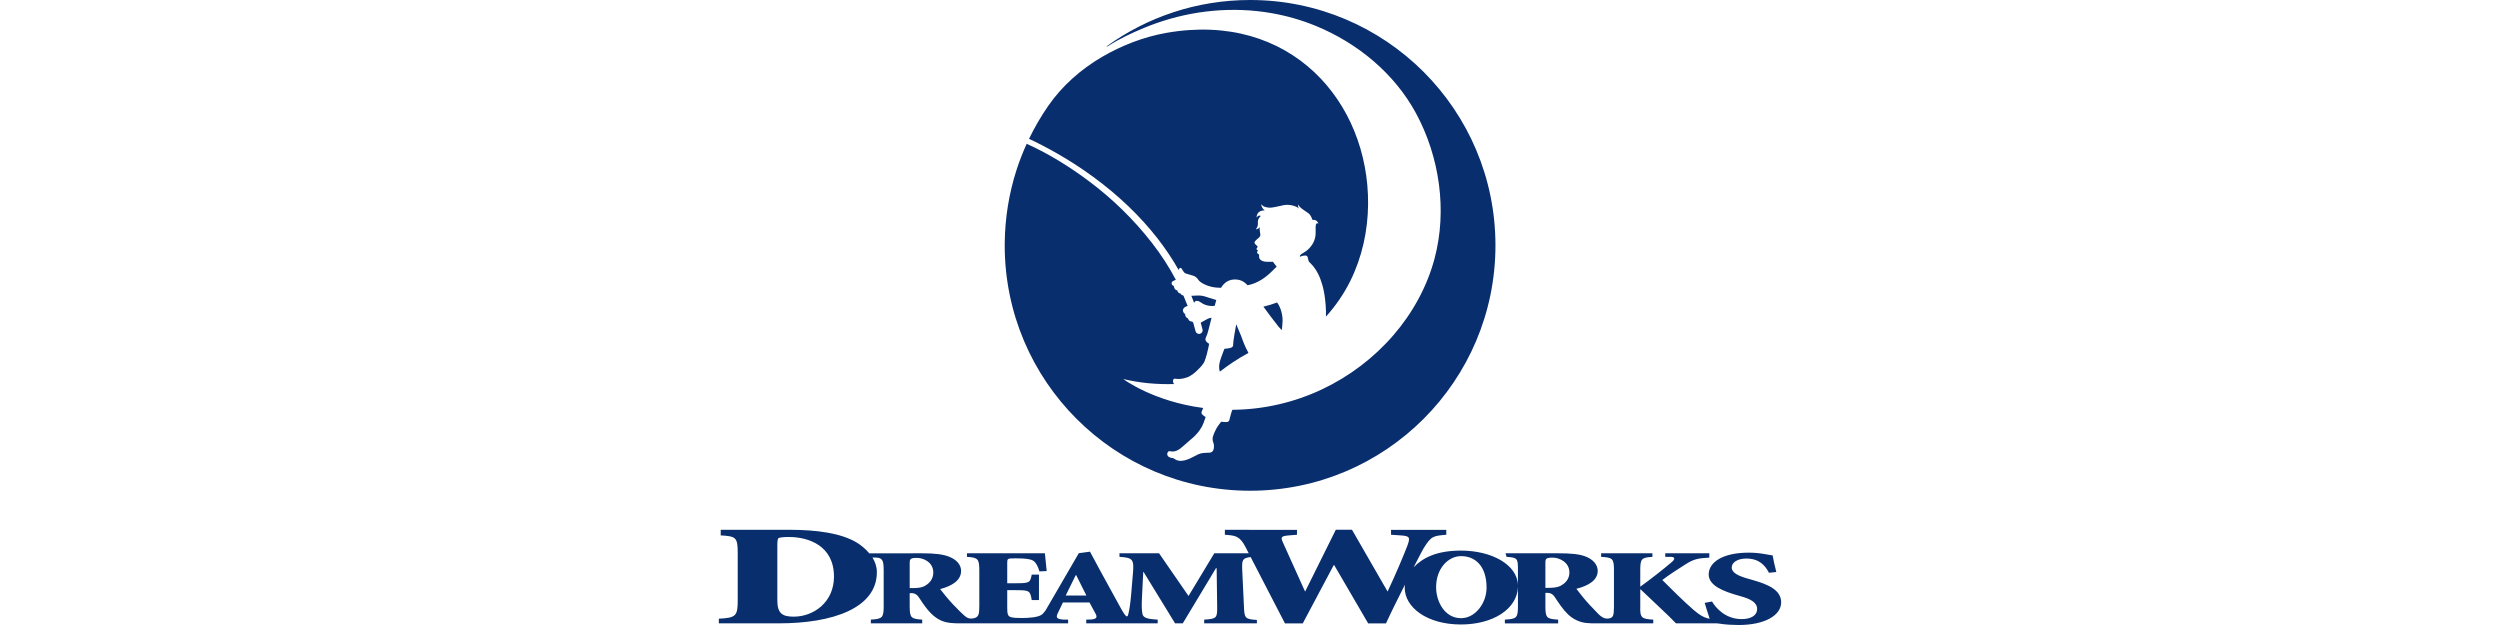 <?xml version="1.0" encoding="utf-8"?>
<!-- Generator: Adobe Illustrator 16.0.0, SVG Export Plug-In . SVG Version: 6.00 Build 0)  -->
<!DOCTYPE svg PUBLIC "-//W3C//DTD SVG 1.1//EN" "http://www.w3.org/Graphics/SVG/1.1/DTD/svg11.dtd">
<svg version="1.1" id="Layer_1" xmlns="http://www.w3.org/2000/svg" xmlns:xlink="http://www.w3.org/1999/xlink" x="0px" y="0px"
	 width="400px" height="100px" viewBox="0 -0.001 1000 588.334" enable-background="new 0 -0.001 1000 588.334"
	 xml:space="preserve">
<path fill="#092E6D" d="M791.937,551.65c-2.958,1.4-6.696,1.703-11.685,1.703h-2.186v-23.398c0-4.01,0.471-5.039,7.01-5.039
	c6.088,0,15.592,4.309,15.592,13.922C800.668,543.734,798.332,548.429,791.937,551.65 M698.646,581.917
	c-15.572,0-23.459-15.918-23.459-29.141c0-17.527,11.251-29.275,23.498-29.275c13.655,0,24.004,9.637,24.004,29.758
	C722.689,567.464,712.314,581.917,698.646,581.917 M326.508,560.599l9.439-19.176h0.465l9.59,19.176H326.508z M193.282,551.878
	c-2.905,1.422-6.578,1.717-11.481,1.717h-2.146v-23.334c0-4.055,0.472-5.098,6.893-5.098c5.97,0,15.311,3.986,15.311,13.727
	C201.857,543.855,199.561,548.626,193.282,551.878 M70.419,580.478c-10.525,0-15.35-3.023-15.35-15.121v-52.141
	c0-3.383,0.216-6.516,1.315-6.791c1.531-0.539,4.386-0.943,9.433-0.943c18.649,0,42.561,8.15,42.561,37.342
	C108.378,566.863,89.297,580.478,70.419,580.478 M973.123,545.968l-3.457-0.994c-10.218-2.803-16.193-5.803-16.193-10.811
	c0-4.805,5.662-8.393,13.674-8.393c12.411,0,17.923,6.781,21.378,13.4l6.906-0.711c-1.715-6.805-2.821-11.709-3.437-15.617
	c-2.05-0.404-4.562-0.805-8.183-1.395c-4.562-0.813-9.595-1.215-14.458-1.215c-24.685,0-37.567,9.217-37.567,20.537
	c0,10.709,14.466,16.023,27.499,19.729l2.363,0.695c9.74,2.605,15.723,6.107,15.723,12.018c0,6.506-6.376,9.568-14.558,9.568
	c-15.402,0-24.593-10.779-27.879-16.578l-6.925,1.309c1.4,4.98,2.887,9.242,4.071,13.006l0.596,1.938
	c-1.185-0.236-2.102-0.459-2.108-0.459c-3.697-0.994-7.409-3.043-12.895-7.783c-9.76-8.41-19.971-18.727-29.566-28.244
	c6.493-4.902,14.249-10.002,22.595-15.215c8.052-5.109,12.844-5.242,21.673-5.838v-4.1H890.89v3.381l5.884,0.014
	c4.183,0.307,2.481,3.033,0.314,4.838c-8.98,7.602-18.419,15.021-29.718,23.23V536.65c0-10.799,1.236-11.844,11.455-12.453v-3.381
	h-48.288v3.381c10.827,0.609,12.063,1.654,12.063,12.453v34.154c0,3.887-0.17,6.729-0.845,8.666
	c-1.007,2.611-4.365,3.09-6.781,2.723c-3.285-0.51-5.878-2.965-8.07-5.289c-2.402-2.525-4.792-5.08-7.234-7.594
	c-4.482-4.635-10.275-12.252-12.455-15.055c11.533-2.912,20.102-8.115,20.102-16.928c0-5.906-4.674-10.777-10.912-13.283
	c-6.068-2.508-14.185-3.229-26.339-3.229h-49.526l1.002,3.381c10.446,0.609,10.683,1.654,10.683,12.453v14.242
	c-0.523-19.471-24.888-32.607-53.655-32.607c-22.865,0-35.969,6.797-44.544,15.738c5.242-10.283,8.731-16.811,9.216-17.588
	c7.392-12.094,9.354-11.949,21.536-13.057v-4.627h-52.006v4.627l8.281,0.551c9.353,0.557,10.007,1.689,7.173,9.523
	c-3.051,8.104-11.095,27.293-18.714,43.383l-0.426-0.748l-33.082-57.428h-15.219l-28.507,57.428l-0.438,0.748l-20.665-45.811
	c-2.618-5.631-1.963-6.416,6.094-7.096l6.959-0.551v-4.627H476.34v4.627c10.01,0.822,13.923,0.822,19.801,12.225l2.652,5.227
	h-32.415l-24.245,40.182l-27.734-40.182h-37.26v3.367c12.523,0.699,13.793,2.42,12.687,15.203l-1.741,20.498
	c-0.792,9.23-1.748,14.611-2.54,17.752c-0.274,1.074-0.444,2.383-1.374,2.592c-1.094,0.164-3.509-3.639-5.564-7.357
	c-5.786-10.355-12.332-22.328-18.891-34.396l-10.355-19.184l-10.519,1.42l-30.464,52.455c-0.354,0.607-0.695,1.16-1.021,1.682
	c-1.165,1.545-2.35,2.998-3.541,3.83c-3.41,2.441-12.215,3.051-18.407,3.051c-4.798,0-8.353-0.111-10.833-0.924
	c-2.781-0.916-3.096-3.678-3.096-8.941v-16.344h7.743c13.308,0,13.766,0.412,15.317,9.34h6.808v-23.961h-6.808
	c-1.552,7.715-2.01,8.107-15.317,8.107h-7.743V529.66c0-3.561,0.307-4.055,6.191-4.055h2.632c8.195,0,13.308,0.609,15.782,2.33
	c2.475,1.629,4.176,4.969,5.728,9.943l6.801-0.311c-0.772-7.607-1.532-15.02-1.696-16.738h-73.352v3.367
	c10.369,0.609,11.613,1.902,11.613,12.871v33.486c0,7.738-0.636,10.355-5.197,11.441c-1.604,0.361-3.318,0.395-4.91-0.078
	c-1.328-0.379-2.441-1.203-3.527-2.035c-2.442-2.035-5.813-5.48-11.01-10.859c-4.445-4.66-10.101-11.664-12.248-14.506
	c11.324-2.938,19.748-8.221,19.748-17.15c0-5.992-4.588-10.557-10.721-13.084c-5.964-2.547-13.93-3.453-25.876-3.453l-49.833,0.035
	c-3.527-4.244-7.619-7.559-11.717-10.096c-14.707-8.82-37.082-12.076-64.069-12.076H1.754v5.295
	c14.264,0.818,16.018,1.768,16.018,16.436v44.803c0,14.676-1.754,16.352-17.771,17.164v4.379h56.607
	c50.678,0,92.145-14.342,92.145-48.162c0-5.127-1.637-9.752-4.137-13.795h1.381c0,0,2.174-0.051,4.163,0.264
	c0.21,0.039,1.748,0.375,2.723,1.24c1.919,1.74,2.285,4.873,2.285,10.752v33.486c0,10.951-1.224,12.078-12.09,12.699v3.527h48.359
	v-3.527c-10.552-0.621-11.782-1.748-11.782-12.699v-12.188h2.003c2.899,0,5.047,1.531,6.429,3.666
	c5.419,8.059,11.18,17.254,20.193,21.678c6.113,2.986,12.757,3.07,19.428,3.07h65.582h17.496h18.001v-3.527h-4.419
	c-7.003-0.512-7.16-2.26-5.027-6.625l4.576-9.529h24.979l5.492,10.145c1.977,3.646,1.669,5.4-3.961,5.912l-4.574,0.098v3.527h28.119
	h19.717h19.427v-3.527c-10.296-0.523-13.778-1.846-14.413-5.604c-0.642-3.141-0.792-8.012-0.314-16.744l1.113-22.527h0.314
	l29.672,48.402h7.232l31.25-51.947h0.635l0.478,35.721c0.156,11.26-0.314,11.979-12.208,12.699v3.527h49.609v-3.213
	c-11.408-0.713-11.723-1.754-12.2-13.014l-1.591-34.006c-0.405-9.201,0.02-11.301,7.934-12.164l32.283,62.443h16.751l29.161-54.877
	h0.433l31.989,54.877h16.757c6.25-13.641,12.423-25.529,17.811-36.434c-0.111,0.949-0.183,1.898-0.183,2.842
	c0,18.418,20.814,34.611,52.915,34.611c30.149,0,53.158-14.557,53.682-35.582v18.539c0,10.813-1.244,11.848-12.319,12.449v3.574
	h50.161v-3.574c-10.756-0.602-11.999-1.637-11.999-12.449v-12.752h2.023c2.965,0,5.15,1.506,6.559,3.613
	c3.815,5.734,7.553,11.625,12.521,16.463c4.699,4.563,10.669,7.533,17.182,8.281c3.313,0.391,6.645,0.371,9.977,0.371h6.173h0.052
	h9.236h37.802v-3.527c-10.984-0.602-12.535-1.637-12.221-12.449v-16.012h0.308c11.291,10.904,27.413,25.582,33.298,31.988h31.157
	h7.594c4.183,0.643,10.31,1.408,15.749,1.42h-0.007c1.525,0.08,3.07,0.133,4.615,0.133c24.357,0,39.916-9.014,39.916-21.328
	C1000,555.283,987.582,550.08,973.123,545.968"/>
<path fill="#092E6D" d="M491.682,316.326c0.905,2.547,1.829,5.107,2.87,7.598c1.194,2.838,2.509,5.604,3.995,8.287
	c-10.639,5.719-19.879,12.174-26.914,17.621c-2.117-5.977,0.891-12.107,2.937-18.051c0.377-1.162,0.872-2.34,1.366-3.482
	c0.088,0,0.154,0,0.172,0c0.853-0.104,2.717-0.205,3.553-0.395c1.809-0.357,4.168-0.596,4.457-2.936
	c0.05-0.393,0.05-0.752,0.05-1.109c-0.016-2.939,2.101-14.447,2.854-18.648c1.895,4.354,3.995,9.289,4.643,11.082
	C491.664,316.31,491.682,316.31,491.682,316.326 M412.922,224.365c7.497,9.642,14.14,19.59,19.946,29.835
	c0-0.068,0-0.139,0.017-0.223c0.154-0.785,0.598-1.504,1.384-1.74c0.649-0.205,1.179,0.273,1.52,0.783
	c0.461,0.752,0.819,1.537,1.35,2.254c0.7,0.889,1.263,1.775,2.356,2.152c1.008,0.377,2.322,0.686,3.348,1.008
	c1.059,0.324,1.689,0.496,2.732,0.803c1.775,0.479,3.467,1.299,4.678,2.697c0.701,0.82,1.23,1.846,2.033,2.578
	c0.922,0.838,1.93,1.592,3.022,2.189c5.209,3.021,11.374,4.248,17.384,4.232c2.871-4.695,7.189-8.145,13.936-7.838
	c4.953,0.205,8.283,2.391,11.133,5.43c9.29-1.775,16.942-7.154,23.48-13.695c0.993-0.99,2.29-2.391,3.879-3.756l-3.553-4.68
	c-1.947-0.035-3.5,0.104-5.464,0.066c-1.503,0-3.485-0.322-4.852-0.989c-1.28-0.65-2.458-1.751-2.681-3.219
	c-0.103-0.787,0.139-1.605-0.033-2.357c-0.189-0.717-1.297-1.016-1.69-1.553c-0.308-0.48-0.19-1.195,0.085-1.648
	c0.016-0.069,0.545-0.736,0.631-0.682c-0.086-0.07-0.151-0.121-0.238-0.19c-0.648-0.495-1.383-0.947-1.127-1.929
	c0.188-0.77,1.468-1.068,0.838-2.023c-0.258-0.35-0.584-0.647-0.906-0.931c-1.078-0.854-1.777-1.622-1.896-2.47
	c-0.052-1.586,2.714-3.422,4.2-4.822c0.873-0.836,1.453-1.887,1.281-3.125c-0.188-1.512-0.547-2.938-0.599-4.465
	c-0.016-0.752,0-1.521,0.052-2.307c-1.125,1.938-3.621,2.102-3.621,2.102c2.203-3.152,1.879-4.057,1.864-6.662
	c-0.273-3.201,2.663-5.855,2.747-5.9c-2.493-1.289-3.893,1.546-3.996,1.471c0.462-7.678,7.889-6.576,7.805-6.679
	c-3.432-2.322-3.362-5.771-3.362-5.804c0.852,1.014,1.842,1.9,3.141,2.347c1.417,0.469,2.901,0.785,4.405,0.888
	c1.487,0.085,3.023-0.213,4.475-0.471c2.016-0.365,4.014-0.809,5.994-1.211c10.811-3.219,17.453,2.346,17.473,2.415
	c-1.401-2.116-0.874-3.654-0.84-3.706c0.447,1.223,1.349,1.734,2.358,2.852c1.022,1.102,4.765,3.477,7.393,5.363
	c2.615,1.88,3.707,6.233,3.791,6.233c4.271-0.547,5.415,2.938,5.586,3.561c-3.024-1.974-2.649,4.038-2.595,5.421
	c0.049,2.664,0.065,5.338-0.531,7.959c-1.383,5.908-5.738,11.16-10.999,14.096c-1.212,0.677-2.645,1.395-3.243,2.725
	c-0.119,0.23-0.103,0.565,0,0.967c0.564-0.316,1.229-0.53,1.776-0.685c1.383-0.351,4.935-1.204,5.412,0.854
	c0.294,1.119,0.855,3.92,1.264,4.424c0.377,0.459,1.469,1.346,2.562,2.645c0.667,0.65,1.281,1.367,1.864,2.119
	c1.551,1.979,2.901,4.133,4.044,6.385c1.656,3.211,2.939,6.592,3.93,10.045c1.383,4.643,2.271,9.494,2.833,14.342
	c0.444,3.688,0.719,7.43,0.804,11.17c0.033,1.674,0.015,3.379-0.016,5.055c9.085-10.111,16.819-21.295,22.884-33.506
	c11.148-22.464,16.599-47.44,16.786-72.5c0.715-95.999-72.904-181.787-190.018-161.09c-21.141,3.749-42.027,11.826-60.504,22.645
	c-19.809,11.596-37.57,27.196-50.634,46.135c-6.797,9.811-12.808,20.176-18.017,30.936c14.703,6.89,36.989,18.639,60.351,35.742
	C376.139,183.835,396.527,203.337,412.922,224.365 M447.281,278.33c-0.837,0.07-1.674,0.104-2.51,0.137
	c0.922,2.186,1.81,4.439,2.664,6.662c0.137-0.514,0.443-1.061,1.023-1.471c1.64-1.057,3.656-0.104,5.09,0.924
	c4.15,2.918,8.537,3.857,13.234,3.313c0.479-1.861,0.975-3.689,1.486-5.498c-2.187-0.633-4.354-1.299-6.507-1.982
	c-2.511-0.836-5.004-1.742-7.617-2.084C451.875,278.023,449.552,278.228,447.281,278.33 M500.084-0.001
	c-50.463,0-97.152,16.207-135.166,43.683c0.086,0.12,0.41,0.3,1.452-0.332c10.638-6.823,22.337-12.313,33.966-17.12
	c3.518-1.469,7.087-2.818,10.674-4.107c35.093-12.525,73.021-16.104,109.412-9.725c14.313,2.502,28.298,6.539,41.701,12.064
	c39.178,16.129,73.86,44.682,94.148,82.191c22.183,41.002,29.508,91.354,17.486,136.625c-7.087,26.684-20.748,51.395-38.748,72.245
	c-18.528,21.467-41.669,38.92-67.318,51.029c-26.297,12.396-55.21,19.021-84.292,19.193c-1.042,2.494-1.587,5.07-2.356,7.719
	c-0.205,0.719-0.274,1.469-0.547,2.15c-0.736,1.967-2.903,1.709-4.645,1.639c-0.787-0.031-2.203-0.17-3.006-0.27
	c-2.082,2.561-4.031,5.223-5.26,7.922l-0.153,0.273c-2.203,4.748-3.535,7.615-1.931,11.611c0.581,1.4,0.701,3.006,0.531,4.475
	c-0.139,1.467-0.514,2.988-1.691,3.963c-1.264,1.025-2.768,0.889-4.304,0.955c-3.108,0.104-6.063,0.205-8.897,1.537
	c0,0-0.034,0.035-0.051,0.035c-3.484,1.656-6.779,3.688-10.435,4.953c-3.501,1.195-7.565,1.791-10.878-0.172
	c-0.58-0.342-1.094-0.818-1.691-1.094c-0.529-0.273-1.127-0.273-1.69-0.359c-2.187-0.322-3.638-1.279-4.149-2.646
	c-0.324-0.955-0.137-1.945,0.359-2.834c0.547-0.922,1.485-0.957,2.477-0.82c0.717,0.104,1.416,0.273,2.133,0.256
	c1.281,0,2.563-0.324,3.74-0.803c2.34-1.023,4.355-2.646,6.217-4.355c1.69-1.588,3.928-3.482,5.925-5.172
	c1.606-1.35,3.126-2.631,4.082-3.52c1.674-1.605,4.815-4.711,7.667-9.803c0.752-1.365,2.203-5.02,3.383-8.811
	c-0.394-0.238-0.769-0.479-1.128-0.752c-1.4-1.059-3.278-2.184-2.646-4.166c0.41-1.248,0.989-2.424,1.503-3.619
	c-47.355-6.217-75.277-27.223-75.191-27.223c15.421,3.689,31.594,5.191,47.885,4.68c-0.324-0.307-0.632-0.684-0.819-1.127
	c-0.274-0.58-0.358-1.229-0.343-1.846c0.035-0.682,0.257-1.363,0.804-1.791c0.103-0.104,0.222-0.17,0.358-0.223
	c0.307-0.104,0.633-0.035,0.974,0c1.468,0.256,2.972,0.273,4.474,0.203c1.042-0.066,2.083-0.238,3.159-0.477
	c0.546-0.102,1.075-0.271,1.605-0.428c0.888-0.254,1.759-0.529,2.613-0.836c0.853-0.271,1.621-0.785,2.373-1.23
	c1.964-1.193,3.792-2.527,5.447-4.098c3.108-3.006,5.21-4.85,7.48-8.537c0.119-0.172,0.272-0.564,0.394-0.889
	c1.741-4.475,2.868-9.189,3.842-13.801c0.085-0.322,0.273-1.33,0.528-2.764c-0.103-0.07-0.188-0.104-0.272-0.172
	c-1.758-1.109-3.842-2.699-3.023-5.227c0.547-1.637,0.803-1.74,1.4-3.346c0.529-1.469,1.385-4.713,1.998-7.189
	c0.734-2.869,1.486-5.736,2.203-8.625c-1.041,0.121-2.065,0.342-3.057,0.77c-2.527,1.109-4.713,2.68-7.189,3.875
	c0.615,2.152,1.195,4.305,1.741,6.457c0.206,0.889,0.069,1.74-0.392,2.492c-0.461,0.787-1.213,1.332-2.118,1.537
	c-0.257,0.068-0.511,0.102-0.803,0.102h-0.118c-1.504-0.066-2.818-1.127-3.16-2.561c-0.666-2.664-1.417-5.33-2.186-7.99
	c-0.462-0.377-0.787-0.785-0.99-1.094c-2.903,0.049-3.689-1.998-3.877-2.871c-0.018,0-0.034-0.033-0.068-0.033
	c-3.092-1.314-2.664-4.32-2.664-4.32c-0.922-0.154-1.52-1.074-1.879-2.031c-1.006-2.512,1.246-4.406,3.279-5.158
	c0.256-0.084,0.563-0.154,0.957-0.223c-1.247-3.26-2.563-6.506-3.963-9.748c-2.596-0.686-2.869-2.156-2.817-2.119
	c-2.341,0.033-3.057-2.734-2.989-2.838c-3.021-0.238-3.277-4.164-3.277-4.164c-1.691-0.514-2.188-1.844-2.084-2.938
	c0.067-0.787,0.889-1.469,1.93-1.998c0,0,0.033,0,0.033-0.018c0.648-0.307,1.35-0.58,2.05-0.818
	c-6.353-12.09-13.935-23.764-22.679-34.991c-16.719-21.477-36.476-40.85-58.729-57.568c-19.639-14.763-39.755-26.844-59.018-35.477
	c-3.638,7.99-6.848,16.188-9.547,24.547c-7.137,22.141-10.86,45.307-11.116,68.547c-0.017,0.847-0.017,1.684-0.017,2.502
	c0,127.594,103.418,230.977,230.966,230.977c127.568,0,230.985-103.383,230.985-230.959C731.068,103.418,627.65-0.001,500.084-0.001
	 M525.459,284.75c-3.723,1.4-8.058,2.803-12.842,3.93c4.594,6.285,9.274,12.535,14.106,18.648l0.034,0.033
	c0.138,0.104,1.418,1.537,3.143,3.418c0.394-2.838,0.684-5.74,0.769-8.645c0.153-5.379-1.672-12.791-5.056-17.211
	C525.562,284.853,525.496,284.82,525.459,284.75"/>
</svg>
